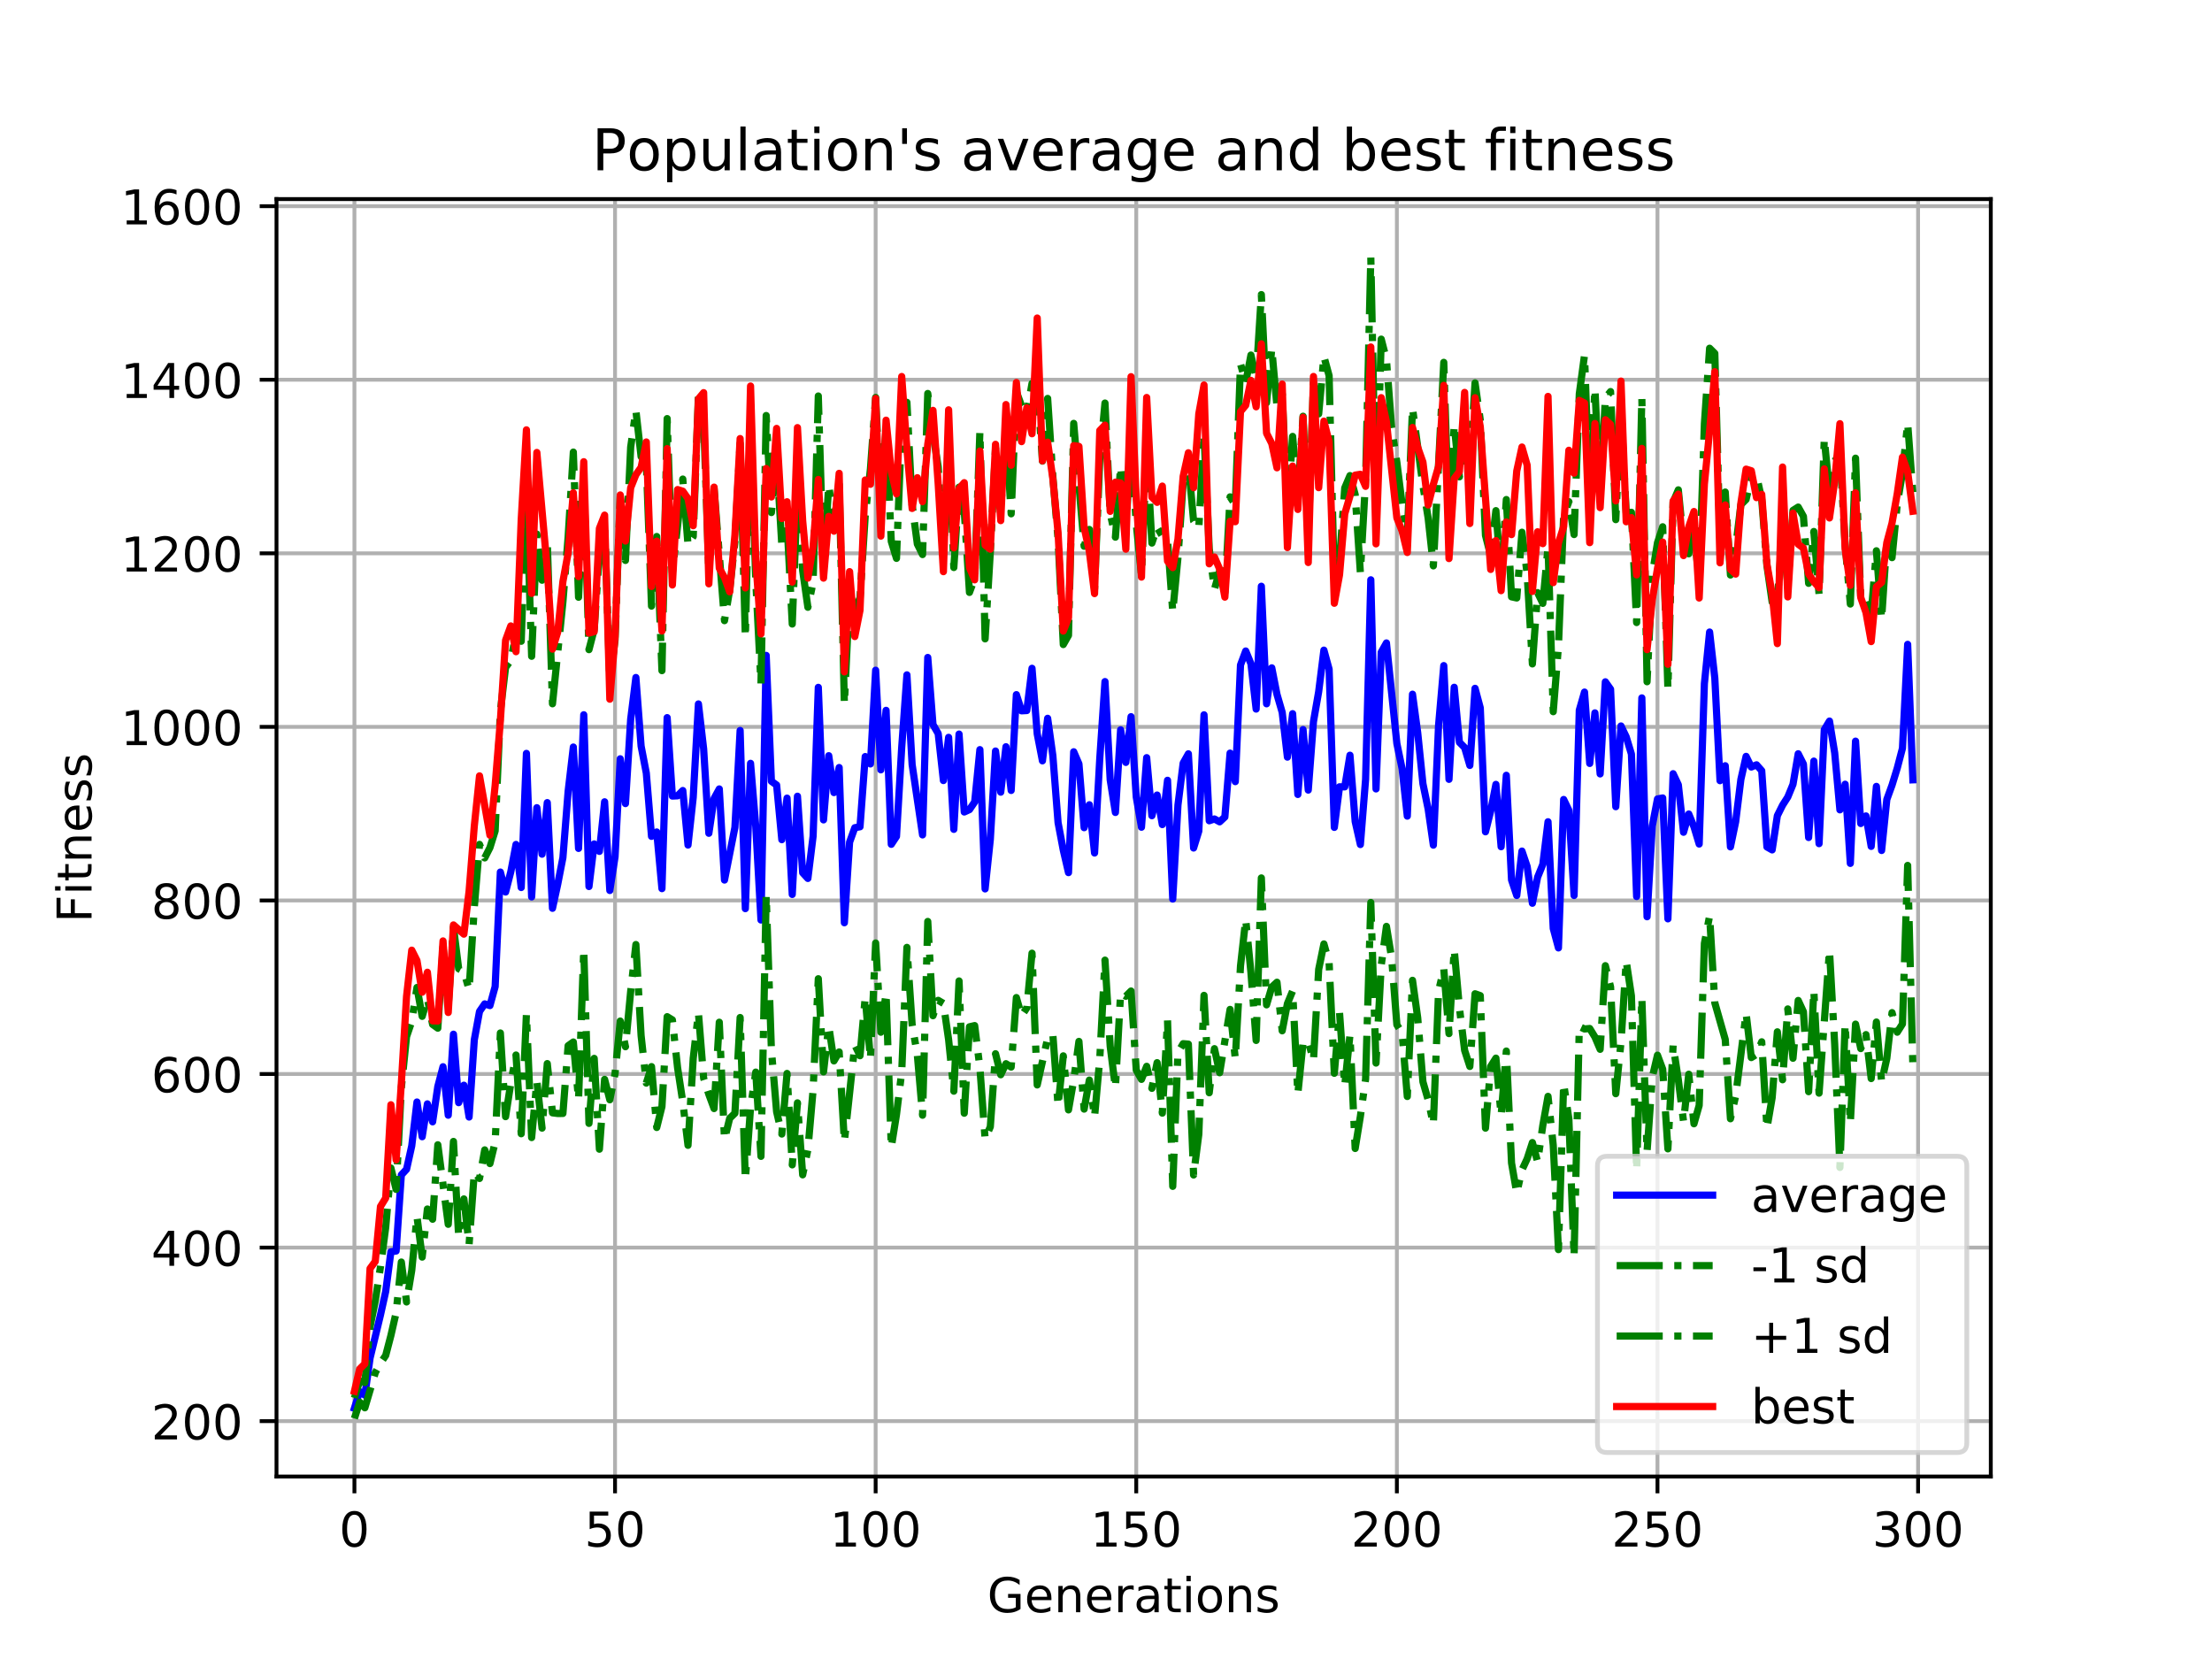 <?xml version="1.0" encoding="utf-8" standalone="no"?>
<!DOCTYPE svg PUBLIC "-//W3C//DTD SVG 1.1//EN"
  "http://www.w3.org/Graphics/SVG/1.1/DTD/svg11.dtd">
<!-- Created with matplotlib (https://matplotlib.org/) -->
<svg height="345.6pt" version="1.1" viewBox="0 0 460.8 345.6" width="460.8pt" xmlns="http://www.w3.org/2000/svg" xmlns:xlink="http://www.w3.org/1999/xlink">
 <defs>
  <style type="text/css">
*{stroke-linecap:butt;stroke-linejoin:round;}
  </style>
 </defs>
 <g id="figure_1">
  <g id="patch_1">
   <path d="M 0 345.6 
L 460.8 345.6 
L 460.8 0 
L 0 0 
z
" style="fill:#ffffff;"/>
  </g>
  <g id="axes_1">
   <g id="patch_2">
    <path d="M 57.6 307.584 
L 414.72 307.584 
L 414.72 41.472 
L 57.6 41.472 
z
" style="fill:#ffffff;"/>
   </g>
   <g id="matplotlib.axis_1">
    <g id="xtick_1">
     <g id="line2d_1">
      <path clip-path="url(#p7eef6b14a4)" d="M 73.833 307.584 
L 73.833 41.472 
" style="fill:none;stroke:#b0b0b0;stroke-linecap:square;stroke-width:0.8;"/>
     </g>
     <g id="line2d_2">
      <defs>
       <path d="M 0 0 
L 0 3.5 
" id="ma3ec5c3275" style="stroke:#000000;stroke-width:0.8;"/>
      </defs>
      <g>
       <use style="stroke:#000000;stroke-width:0.8;" x="73.833" xlink:href="#ma3ec5c3275" y="307.584"/>
      </g>
     </g>
     <g id="text_1">
      <!-- 0 -->
      <defs>
       <path d="M 31.781 66.406 
Q 24.172 66.406 20.328 58.906 
Q 16.5 51.422 16.5 36.375 
Q 16.5 21.391 20.328 13.891 
Q 24.172 6.391 31.781 6.391 
Q 39.453 6.391 43.281 13.891 
Q 47.125 21.391 47.125 36.375 
Q 47.125 51.422 43.281 58.906 
Q 39.453 66.406 31.781 66.406 
z
M 31.781 74.219 
Q 44.047 74.219 50.516 64.516 
Q 56.984 54.828 56.984 36.375 
Q 56.984 17.969 50.516 8.266 
Q 44.047 -1.422 31.781 -1.422 
Q 19.531 -1.422 13.062 8.266 
Q 6.594 17.969 6.594 36.375 
Q 6.594 54.828 13.062 64.516 
Q 19.531 74.219 31.781 74.219 
z
" id="DejaVuSans-48"/>
      </defs>
      <g transform="translate(70.651 322.182)scale(0.1 -0.1)">
       <use xlink:href="#DejaVuSans-48"/>
      </g>
     </g>
    </g>
    <g id="xtick_2">
     <g id="line2d_3">
      <path clip-path="url(#p7eef6b14a4)" d="M 128.123 307.584 
L 128.123 41.472 
" style="fill:none;stroke:#b0b0b0;stroke-linecap:square;stroke-width:0.8;"/>
     </g>
     <g id="line2d_4">
      <g>
       <use style="stroke:#000000;stroke-width:0.8;" x="128.123" xlink:href="#ma3ec5c3275" y="307.584"/>
      </g>
     </g>
     <g id="text_2">
      <!-- 50 -->
      <defs>
       <path d="M 10.797 72.906 
L 49.516 72.906 
L 49.516 64.594 
L 19.828 64.594 
L 19.828 46.734 
Q 21.969 47.469 24.109 47.828 
Q 26.266 48.188 28.422 48.188 
Q 40.625 48.188 47.75 41.5 
Q 54.891 34.812 54.891 23.391 
Q 54.891 11.625 47.562 5.094 
Q 40.234 -1.422 26.906 -1.422 
Q 22.312 -1.422 17.547 -0.641 
Q 12.797 0.141 7.719 1.703 
L 7.719 11.625 
Q 12.109 9.234 16.797 8.062 
Q 21.484 6.891 26.703 6.891 
Q 35.156 6.891 40.078 11.328 
Q 45.016 15.766 45.016 23.391 
Q 45.016 31 40.078 35.438 
Q 35.156 39.891 26.703 39.891 
Q 22.75 39.891 18.812 39.016 
Q 14.891 38.141 10.797 36.281 
z
" id="DejaVuSans-53"/>
      </defs>
      <g transform="translate(121.76 322.182)scale(0.1 -0.1)">
       <use xlink:href="#DejaVuSans-53"/>
       <use x="63.623" xlink:href="#DejaVuSans-48"/>
      </g>
     </g>
    </g>
    <g id="xtick_3">
     <g id="line2d_5">
      <path clip-path="url(#p7eef6b14a4)" d="M 182.413 307.584 
L 182.413 41.472 
" style="fill:none;stroke:#b0b0b0;stroke-linecap:square;stroke-width:0.8;"/>
     </g>
     <g id="line2d_6">
      <g>
       <use style="stroke:#000000;stroke-width:0.8;" x="182.413" xlink:href="#ma3ec5c3275" y="307.584"/>
      </g>
     </g>
     <g id="text_3">
      <!-- 100 -->
      <defs>
       <path d="M 12.406 8.297 
L 28.516 8.297 
L 28.516 63.922 
L 10.984 60.406 
L 10.984 69.391 
L 28.422 72.906 
L 38.281 72.906 
L 38.281 8.297 
L 54.391 8.297 
L 54.391 0 
L 12.406 0 
z
" id="DejaVuSans-49"/>
      </defs>
      <g transform="translate(172.869 322.182)scale(0.1 -0.1)">
       <use xlink:href="#DejaVuSans-49"/>
       <use x="63.623" xlink:href="#DejaVuSans-48"/>
       <use x="127.246" xlink:href="#DejaVuSans-48"/>
      </g>
     </g>
    </g>
    <g id="xtick_4">
     <g id="line2d_7">
      <path clip-path="url(#p7eef6b14a4)" d="M 236.703 307.584 
L 236.703 41.472 
" style="fill:none;stroke:#b0b0b0;stroke-linecap:square;stroke-width:0.8;"/>
     </g>
     <g id="line2d_8">
      <g>
       <use style="stroke:#000000;stroke-width:0.8;" x="236.703" xlink:href="#ma3ec5c3275" y="307.584"/>
      </g>
     </g>
     <g id="text_4">
      <!-- 150 -->
      <g transform="translate(227.159 322.182)scale(0.1 -0.1)">
       <use xlink:href="#DejaVuSans-49"/>
       <use x="63.623" xlink:href="#DejaVuSans-53"/>
       <use x="127.246" xlink:href="#DejaVuSans-48"/>
      </g>
     </g>
    </g>
    <g id="xtick_5">
     <g id="line2d_9">
      <path clip-path="url(#p7eef6b14a4)" d="M 290.993 307.584 
L 290.993 41.472 
" style="fill:none;stroke:#b0b0b0;stroke-linecap:square;stroke-width:0.8;"/>
     </g>
     <g id="line2d_10">
      <g>
       <use style="stroke:#000000;stroke-width:0.8;" x="290.993" xlink:href="#ma3ec5c3275" y="307.584"/>
      </g>
     </g>
     <g id="text_5">
      <!-- 200 -->
      <defs>
       <path d="M 19.188 8.297 
L 53.609 8.297 
L 53.609 0 
L 7.328 0 
L 7.328 8.297 
Q 12.938 14.109 22.625 23.891 
Q 32.328 33.688 34.812 36.531 
Q 39.547 41.844 41.422 45.531 
Q 43.312 49.219 43.312 52.781 
Q 43.312 58.594 39.234 62.25 
Q 35.156 65.922 28.609 65.922 
Q 23.969 65.922 18.812 64.312 
Q 13.672 62.703 7.812 59.422 
L 7.812 69.391 
Q 13.766 71.781 18.938 73 
Q 24.125 74.219 28.422 74.219 
Q 39.75 74.219 46.484 68.547 
Q 53.219 62.891 53.219 53.422 
Q 53.219 48.922 51.531 44.891 
Q 49.859 40.875 45.406 35.406 
Q 44.188 33.984 37.641 27.219 
Q 31.109 20.453 19.188 8.297 
z
" id="DejaVuSans-50"/>
      </defs>
      <g transform="translate(281.449 322.182)scale(0.1 -0.1)">
       <use xlink:href="#DejaVuSans-50"/>
       <use x="63.623" xlink:href="#DejaVuSans-48"/>
       <use x="127.246" xlink:href="#DejaVuSans-48"/>
      </g>
     </g>
    </g>
    <g id="xtick_6">
     <g id="line2d_11">
      <path clip-path="url(#p7eef6b14a4)" d="M 345.283 307.584 
L 345.283 41.472 
" style="fill:none;stroke:#b0b0b0;stroke-linecap:square;stroke-width:0.8;"/>
     </g>
     <g id="line2d_12">
      <g>
       <use style="stroke:#000000;stroke-width:0.8;" x="345.283" xlink:href="#ma3ec5c3275" y="307.584"/>
      </g>
     </g>
     <g id="text_6">
      <!-- 250 -->
      <g transform="translate(335.739 322.182)scale(0.1 -0.1)">
       <use xlink:href="#DejaVuSans-50"/>
       <use x="63.623" xlink:href="#DejaVuSans-53"/>
       <use x="127.246" xlink:href="#DejaVuSans-48"/>
      </g>
     </g>
    </g>
    <g id="xtick_7">
     <g id="line2d_13">
      <path clip-path="url(#p7eef6b14a4)" d="M 399.573 307.584 
L 399.573 41.472 
" style="fill:none;stroke:#b0b0b0;stroke-linecap:square;stroke-width:0.8;"/>
     </g>
     <g id="line2d_14">
      <g>
       <use style="stroke:#000000;stroke-width:0.8;" x="399.573" xlink:href="#ma3ec5c3275" y="307.584"/>
      </g>
     </g>
     <g id="text_7">
      <!-- 300 -->
      <defs>
       <path d="M 40.578 39.312 
Q 47.656 37.797 51.625 33 
Q 55.609 28.219 55.609 21.188 
Q 55.609 10.406 48.188 4.484 
Q 40.766 -1.422 27.094 -1.422 
Q 22.516 -1.422 17.656 -0.516 
Q 12.797 0.391 7.625 2.203 
L 7.625 11.719 
Q 11.719 9.328 16.594 8.109 
Q 21.484 6.891 26.812 6.891 
Q 36.078 6.891 40.938 10.547 
Q 45.797 14.203 45.797 21.188 
Q 45.797 27.641 41.281 31.266 
Q 36.766 34.906 28.719 34.906 
L 20.219 34.906 
L 20.219 43.016 
L 29.109 43.016 
Q 36.375 43.016 40.234 45.922 
Q 44.094 48.828 44.094 54.297 
Q 44.094 59.906 40.109 62.906 
Q 36.141 65.922 28.719 65.922 
Q 24.656 65.922 20.016 65.031 
Q 15.375 64.156 9.812 62.312 
L 9.812 71.094 
Q 15.438 72.656 20.344 73.438 
Q 25.25 74.219 29.594 74.219 
Q 40.828 74.219 47.359 69.109 
Q 53.906 64.016 53.906 55.328 
Q 53.906 49.266 50.438 45.094 
Q 46.969 40.922 40.578 39.312 
z
" id="DejaVuSans-51"/>
      </defs>
      <g transform="translate(390.029 322.182)scale(0.1 -0.1)">
       <use xlink:href="#DejaVuSans-51"/>
       <use x="63.623" xlink:href="#DejaVuSans-48"/>
       <use x="127.246" xlink:href="#DejaVuSans-48"/>
      </g>
     </g>
    </g>
    <g id="text_8">
     <!-- Generations -->
     <defs>
      <path d="M 59.516 10.406 
L 59.516 29.984 
L 43.406 29.984 
L 43.406 38.094 
L 69.281 38.094 
L 69.281 6.781 
Q 63.578 2.734 56.688 0.656 
Q 49.812 -1.422 42 -1.422 
Q 24.906 -1.422 15.25 8.562 
Q 5.609 18.562 5.609 36.375 
Q 5.609 54.25 15.25 64.234 
Q 24.906 74.219 42 74.219 
Q 49.125 74.219 55.547 72.453 
Q 61.969 70.703 67.391 67.281 
L 67.391 56.781 
Q 61.922 61.422 55.766 63.766 
Q 49.609 66.109 42.828 66.109 
Q 29.438 66.109 22.719 58.641 
Q 16.016 51.172 16.016 36.375 
Q 16.016 21.625 22.719 14.156 
Q 29.438 6.688 42.828 6.688 
Q 48.047 6.688 52.141 7.594 
Q 56.25 8.5 59.516 10.406 
z
" id="DejaVuSans-71"/>
      <path d="M 56.203 29.594 
L 56.203 25.203 
L 14.891 25.203 
Q 15.484 15.922 20.484 11.062 
Q 25.484 6.203 34.422 6.203 
Q 39.594 6.203 44.453 7.469 
Q 49.312 8.734 54.109 11.281 
L 54.109 2.781 
Q 49.266 0.734 44.188 -0.344 
Q 39.109 -1.422 33.891 -1.422 
Q 20.797 -1.422 13.156 6.188 
Q 5.516 13.812 5.516 26.812 
Q 5.516 40.234 12.766 48.109 
Q 20.016 56 32.328 56 
Q 43.359 56 49.781 48.891 
Q 56.203 41.797 56.203 29.594 
z
M 47.219 32.234 
Q 47.125 39.594 43.094 43.984 
Q 39.062 48.391 32.422 48.391 
Q 24.906 48.391 20.391 44.141 
Q 15.875 39.891 15.188 32.172 
z
" id="DejaVuSans-101"/>
      <path d="M 54.891 33.016 
L 54.891 0 
L 45.906 0 
L 45.906 32.719 
Q 45.906 40.484 42.875 44.328 
Q 39.844 48.188 33.797 48.188 
Q 26.516 48.188 22.312 43.547 
Q 18.109 38.922 18.109 30.906 
L 18.109 0 
L 9.078 0 
L 9.078 54.688 
L 18.109 54.688 
L 18.109 46.188 
Q 21.344 51.125 25.703 53.562 
Q 30.078 56 35.797 56 
Q 45.219 56 50.047 50.172 
Q 54.891 44.344 54.891 33.016 
z
" id="DejaVuSans-110"/>
      <path d="M 41.109 46.297 
Q 39.594 47.172 37.812 47.578 
Q 36.031 48 33.891 48 
Q 26.266 48 22.188 43.047 
Q 18.109 38.094 18.109 28.812 
L 18.109 0 
L 9.078 0 
L 9.078 54.688 
L 18.109 54.688 
L 18.109 46.188 
Q 20.953 51.172 25.484 53.578 
Q 30.031 56 36.531 56 
Q 37.453 56 38.578 55.875 
Q 39.703 55.766 41.062 55.516 
z
" id="DejaVuSans-114"/>
      <path d="M 34.281 27.484 
Q 23.391 27.484 19.188 25 
Q 14.984 22.516 14.984 16.5 
Q 14.984 11.719 18.141 8.906 
Q 21.297 6.109 26.703 6.109 
Q 34.188 6.109 38.703 11.406 
Q 43.219 16.703 43.219 25.484 
L 43.219 27.484 
z
M 52.203 31.203 
L 52.203 0 
L 43.219 0 
L 43.219 8.297 
Q 40.141 3.328 35.547 0.953 
Q 30.953 -1.422 24.312 -1.422 
Q 15.922 -1.422 10.953 3.297 
Q 6 8.016 6 15.922 
Q 6 25.141 12.172 29.828 
Q 18.359 34.516 30.609 34.516 
L 43.219 34.516 
L 43.219 35.406 
Q 43.219 41.609 39.141 45 
Q 35.062 48.391 27.688 48.391 
Q 23 48.391 18.547 47.266 
Q 14.109 46.141 10.016 43.891 
L 10.016 52.203 
Q 14.938 54.109 19.578 55.047 
Q 24.219 56 28.609 56 
Q 40.484 56 46.344 49.844 
Q 52.203 43.703 52.203 31.203 
z
" id="DejaVuSans-97"/>
      <path d="M 18.312 70.219 
L 18.312 54.688 
L 36.812 54.688 
L 36.812 47.703 
L 18.312 47.703 
L 18.312 18.016 
Q 18.312 11.328 20.141 9.422 
Q 21.969 7.516 27.594 7.516 
L 36.812 7.516 
L 36.812 0 
L 27.594 0 
Q 17.188 0 13.234 3.875 
Q 9.281 7.766 9.281 18.016 
L 9.281 47.703 
L 2.688 47.703 
L 2.688 54.688 
L 9.281 54.688 
L 9.281 70.219 
z
" id="DejaVuSans-116"/>
      <path d="M 9.422 54.688 
L 18.406 54.688 
L 18.406 0 
L 9.422 0 
z
M 9.422 75.984 
L 18.406 75.984 
L 18.406 64.594 
L 9.422 64.594 
z
" id="DejaVuSans-105"/>
      <path d="M 30.609 48.391 
Q 23.391 48.391 19.188 42.75 
Q 14.984 37.109 14.984 27.297 
Q 14.984 17.484 19.156 11.844 
Q 23.344 6.203 30.609 6.203 
Q 37.797 6.203 41.984 11.859 
Q 46.188 17.531 46.188 27.297 
Q 46.188 37.016 41.984 42.703 
Q 37.797 48.391 30.609 48.391 
z
M 30.609 56 
Q 42.328 56 49.016 48.375 
Q 55.719 40.766 55.719 27.297 
Q 55.719 13.875 49.016 6.219 
Q 42.328 -1.422 30.609 -1.422 
Q 18.844 -1.422 12.172 6.219 
Q 5.516 13.875 5.516 27.297 
Q 5.516 40.766 12.172 48.375 
Q 18.844 56 30.609 56 
z
" id="DejaVuSans-111"/>
      <path d="M 44.281 53.078 
L 44.281 44.578 
Q 40.484 46.531 36.375 47.5 
Q 32.281 48.484 27.875 48.484 
Q 21.188 48.484 17.844 46.438 
Q 14.5 44.391 14.5 40.281 
Q 14.5 37.156 16.891 35.375 
Q 19.281 33.594 26.516 31.984 
L 29.594 31.297 
Q 39.156 29.25 43.188 25.516 
Q 47.219 21.781 47.219 15.094 
Q 47.219 7.469 41.188 3.016 
Q 35.156 -1.422 24.609 -1.422 
Q 20.219 -1.422 15.453 -0.562 
Q 10.688 0.297 5.422 2 
L 5.422 11.281 
Q 10.406 8.688 15.234 7.391 
Q 20.062 6.109 24.812 6.109 
Q 31.156 6.109 34.562 8.281 
Q 37.984 10.453 37.984 14.406 
Q 37.984 18.062 35.516 20.016 
Q 33.062 21.969 24.703 23.781 
L 21.578 24.516 
Q 13.234 26.266 9.516 29.906 
Q 5.812 33.547 5.812 39.891 
Q 5.812 47.609 11.281 51.797 
Q 16.75 56 26.812 56 
Q 31.781 56 36.172 55.266 
Q 40.578 54.547 44.281 53.078 
z
" id="DejaVuSans-115"/>
     </defs>
     <g transform="translate(205.662 335.861)scale(0.1 -0.1)">
      <use xlink:href="#DejaVuSans-71"/>
      <use x="77.49" xlink:href="#DejaVuSans-101"/>
      <use x="139.014" xlink:href="#DejaVuSans-110"/>
      <use x="202.393" xlink:href="#DejaVuSans-101"/>
      <use x="263.916" xlink:href="#DejaVuSans-114"/>
      <use x="305.029" xlink:href="#DejaVuSans-97"/>
      <use x="366.309" xlink:href="#DejaVuSans-116"/>
      <use x="405.518" xlink:href="#DejaVuSans-105"/>
      <use x="433.301" xlink:href="#DejaVuSans-111"/>
      <use x="494.482" xlink:href="#DejaVuSans-110"/>
      <use x="557.861" xlink:href="#DejaVuSans-115"/>
     </g>
    </g>
   </g>
   <g id="matplotlib.axis_2">
    <g id="ytick_1">
     <g id="line2d_15">
      <path clip-path="url(#p7eef6b14a4)" d="M 57.6 296.052 
L 414.72 296.052 
" style="fill:none;stroke:#b0b0b0;stroke-linecap:square;stroke-width:0.8;"/>
     </g>
     <g id="line2d_16">
      <defs>
       <path d="M 0 0 
L -3.5 0 
" id="m60d1d2d4ca" style="stroke:#000000;stroke-width:0.8;"/>
      </defs>
      <g>
       <use style="stroke:#000000;stroke-width:0.8;" x="57.6" xlink:href="#m60d1d2d4ca" y="296.052"/>
      </g>
     </g>
     <g id="text_9">
      <!-- 200 -->
      <g transform="translate(31.512 299.851)scale(0.1 -0.1)">
       <use xlink:href="#DejaVuSans-50"/>
       <use x="63.623" xlink:href="#DejaVuSans-48"/>
       <use x="127.246" xlink:href="#DejaVuSans-48"/>
      </g>
     </g>
    </g>
    <g id="ytick_2">
     <g id="line2d_17">
      <path clip-path="url(#p7eef6b14a4)" d="M 57.6 259.894 
L 414.72 259.894 
" style="fill:none;stroke:#b0b0b0;stroke-linecap:square;stroke-width:0.8;"/>
     </g>
     <g id="line2d_18">
      <g>
       <use style="stroke:#000000;stroke-width:0.8;" x="57.6" xlink:href="#m60d1d2d4ca" y="259.894"/>
      </g>
     </g>
     <g id="text_10">
      <!-- 400 -->
      <defs>
       <path d="M 37.797 64.312 
L 12.891 25.391 
L 37.797 25.391 
z
M 35.203 72.906 
L 47.609 72.906 
L 47.609 25.391 
L 58.016 25.391 
L 58.016 17.188 
L 47.609 17.188 
L 47.609 0 
L 37.797 0 
L 37.797 17.188 
L 4.891 17.188 
L 4.891 26.703 
z
" id="DejaVuSans-52"/>
      </defs>
      <g transform="translate(31.512 263.694)scale(0.1 -0.1)">
       <use xlink:href="#DejaVuSans-52"/>
       <use x="63.623" xlink:href="#DejaVuSans-48"/>
       <use x="127.246" xlink:href="#DejaVuSans-48"/>
      </g>
     </g>
    </g>
    <g id="ytick_3">
     <g id="line2d_19">
      <path clip-path="url(#p7eef6b14a4)" d="M 57.6 223.737 
L 414.72 223.737 
" style="fill:none;stroke:#b0b0b0;stroke-linecap:square;stroke-width:0.8;"/>
     </g>
     <g id="line2d_20">
      <g>
       <use style="stroke:#000000;stroke-width:0.8;" x="57.6" xlink:href="#m60d1d2d4ca" y="223.737"/>
      </g>
     </g>
     <g id="text_11">
      <!-- 600 -->
      <defs>
       <path d="M 33.016 40.375 
Q 26.375 40.375 22.484 35.828 
Q 18.609 31.297 18.609 23.391 
Q 18.609 15.531 22.484 10.953 
Q 26.375 6.391 33.016 6.391 
Q 39.656 6.391 43.531 10.953 
Q 47.406 15.531 47.406 23.391 
Q 47.406 31.297 43.531 35.828 
Q 39.656 40.375 33.016 40.375 
z
M 52.594 71.297 
L 52.594 62.312 
Q 48.875 64.062 45.094 64.984 
Q 41.312 65.922 37.594 65.922 
Q 27.828 65.922 22.672 59.328 
Q 17.531 52.734 16.797 39.406 
Q 19.672 43.656 24.016 45.922 
Q 28.375 48.188 33.594 48.188 
Q 44.578 48.188 50.953 41.516 
Q 57.328 34.859 57.328 23.391 
Q 57.328 12.156 50.688 5.359 
Q 44.047 -1.422 33.016 -1.422 
Q 20.359 -1.422 13.672 8.266 
Q 6.984 17.969 6.984 36.375 
Q 6.984 53.656 15.188 63.938 
Q 23.391 74.219 37.203 74.219 
Q 40.922 74.219 44.703 73.484 
Q 48.484 72.75 52.594 71.297 
z
" id="DejaVuSans-54"/>
      </defs>
      <g transform="translate(31.512 227.536)scale(0.1 -0.1)">
       <use xlink:href="#DejaVuSans-54"/>
       <use x="63.623" xlink:href="#DejaVuSans-48"/>
       <use x="127.246" xlink:href="#DejaVuSans-48"/>
      </g>
     </g>
    </g>
    <g id="ytick_4">
     <g id="line2d_21">
      <path clip-path="url(#p7eef6b14a4)" d="M 57.6 187.579 
L 414.72 187.579 
" style="fill:none;stroke:#b0b0b0;stroke-linecap:square;stroke-width:0.8;"/>
     </g>
     <g id="line2d_22">
      <g>
       <use style="stroke:#000000;stroke-width:0.8;" x="57.6" xlink:href="#m60d1d2d4ca" y="187.579"/>
      </g>
     </g>
     <g id="text_12">
      <!-- 800 -->
      <defs>
       <path d="M 31.781 34.625 
Q 24.75 34.625 20.719 30.859 
Q 16.703 27.094 16.703 20.516 
Q 16.703 13.922 20.719 10.156 
Q 24.75 6.391 31.781 6.391 
Q 38.812 6.391 42.859 10.172 
Q 46.922 13.969 46.922 20.516 
Q 46.922 27.094 42.891 30.859 
Q 38.875 34.625 31.781 34.625 
z
M 21.922 38.812 
Q 15.578 40.375 12.031 44.719 
Q 8.5 49.078 8.5 55.328 
Q 8.5 64.062 14.719 69.141 
Q 20.953 74.219 31.781 74.219 
Q 42.672 74.219 48.875 69.141 
Q 55.078 64.062 55.078 55.328 
Q 55.078 49.078 51.531 44.719 
Q 48 40.375 41.703 38.812 
Q 48.828 37.156 52.797 32.312 
Q 56.781 27.484 56.781 20.516 
Q 56.781 9.906 50.312 4.234 
Q 43.844 -1.422 31.781 -1.422 
Q 19.734 -1.422 13.25 4.234 
Q 6.781 9.906 6.781 20.516 
Q 6.781 27.484 10.781 32.312 
Q 14.797 37.156 21.922 38.812 
z
M 18.312 54.391 
Q 18.312 48.734 21.844 45.562 
Q 25.391 42.391 31.781 42.391 
Q 38.141 42.391 41.719 45.562 
Q 45.312 48.734 45.312 54.391 
Q 45.312 60.062 41.719 63.234 
Q 38.141 66.406 31.781 66.406 
Q 25.391 66.406 21.844 63.234 
Q 18.312 60.062 18.312 54.391 
z
" id="DejaVuSans-56"/>
      </defs>
      <g transform="translate(31.512 191.379)scale(0.1 -0.1)">
       <use xlink:href="#DejaVuSans-56"/>
       <use x="63.623" xlink:href="#DejaVuSans-48"/>
       <use x="127.246" xlink:href="#DejaVuSans-48"/>
      </g>
     </g>
    </g>
    <g id="ytick_5">
     <g id="line2d_23">
      <path clip-path="url(#p7eef6b14a4)" d="M 57.6 151.422 
L 414.72 151.422 
" style="fill:none;stroke:#b0b0b0;stroke-linecap:square;stroke-width:0.8;"/>
     </g>
     <g id="line2d_24">
      <g>
       <use style="stroke:#000000;stroke-width:0.8;" x="57.6" xlink:href="#m60d1d2d4ca" y="151.422"/>
      </g>
     </g>
     <g id="text_13">
      <!-- 1000 -->
      <g transform="translate(25.15 155.221)scale(0.1 -0.1)">
       <use xlink:href="#DejaVuSans-49"/>
       <use x="63.623" xlink:href="#DejaVuSans-48"/>
       <use x="127.246" xlink:href="#DejaVuSans-48"/>
       <use x="190.869" xlink:href="#DejaVuSans-48"/>
      </g>
     </g>
    </g>
    <g id="ytick_6">
     <g id="line2d_25">
      <path clip-path="url(#p7eef6b14a4)" d="M 57.6 115.264 
L 414.72 115.264 
" style="fill:none;stroke:#b0b0b0;stroke-linecap:square;stroke-width:0.8;"/>
     </g>
     <g id="line2d_26">
      <g>
       <use style="stroke:#000000;stroke-width:0.8;" x="57.6" xlink:href="#m60d1d2d4ca" y="115.264"/>
      </g>
     </g>
     <g id="text_14">
      <!-- 1200 -->
      <g transform="translate(25.15 119.064)scale(0.1 -0.1)">
       <use xlink:href="#DejaVuSans-49"/>
       <use x="63.623" xlink:href="#DejaVuSans-50"/>
       <use x="127.246" xlink:href="#DejaVuSans-48"/>
       <use x="190.869" xlink:href="#DejaVuSans-48"/>
      </g>
     </g>
    </g>
    <g id="ytick_7">
     <g id="line2d_27">
      <path clip-path="url(#p7eef6b14a4)" d="M 57.6 79.107 
L 414.72 79.107 
" style="fill:none;stroke:#b0b0b0;stroke-linecap:square;stroke-width:0.8;"/>
     </g>
     <g id="line2d_28">
      <g>
       <use style="stroke:#000000;stroke-width:0.8;" x="57.6" xlink:href="#m60d1d2d4ca" y="79.107"/>
      </g>
     </g>
     <g id="text_15">
      <!-- 1400 -->
      <g transform="translate(25.15 82.906)scale(0.1 -0.1)">
       <use xlink:href="#DejaVuSans-49"/>
       <use x="63.623" xlink:href="#DejaVuSans-52"/>
       <use x="127.246" xlink:href="#DejaVuSans-48"/>
       <use x="190.869" xlink:href="#DejaVuSans-48"/>
      </g>
     </g>
    </g>
    <g id="ytick_8">
     <g id="line2d_29">
      <path clip-path="url(#p7eef6b14a4)" d="M 57.6 42.949 
L 414.72 42.949 
" style="fill:none;stroke:#b0b0b0;stroke-linecap:square;stroke-width:0.8;"/>
     </g>
     <g id="line2d_30">
      <g>
       <use style="stroke:#000000;stroke-width:0.8;" x="57.6" xlink:href="#m60d1d2d4ca" y="42.949"/>
      </g>
     </g>
     <g id="text_16">
      <!-- 1600 -->
      <g transform="translate(25.15 46.749)scale(0.1 -0.1)">
       <use xlink:href="#DejaVuSans-49"/>
       <use x="63.623" xlink:href="#DejaVuSans-54"/>
       <use x="127.246" xlink:href="#DejaVuSans-48"/>
       <use x="190.869" xlink:href="#DejaVuSans-48"/>
      </g>
     </g>
    </g>
    <g id="text_17">
     <!-- Fitness -->
     <defs>
      <path d="M 9.812 72.906 
L 51.703 72.906 
L 51.703 64.594 
L 19.672 64.594 
L 19.672 43.109 
L 48.578 43.109 
L 48.578 34.812 
L 19.672 34.812 
L 19.672 0 
L 9.812 0 
z
" id="DejaVuSans-70"/>
     </defs>
     <g transform="translate(19.07 192.202)rotate(-90)scale(0.1 -0.1)">
      <use xlink:href="#DejaVuSans-70"/>
      <use x="57.41" xlink:href="#DejaVuSans-105"/>
      <use x="85.193" xlink:href="#DejaVuSans-116"/>
      <use x="124.402" xlink:href="#DejaVuSans-110"/>
      <use x="187.781" xlink:href="#DejaVuSans-101"/>
      <use x="249.305" xlink:href="#DejaVuSans-115"/>
      <use x="301.404" xlink:href="#DejaVuSans-115"/>
     </g>
    </g>
   </g>
   <g id="line2d_31">
    <path clip-path="url(#p7eef6b14a4)" d="M 73.833 293.359 
L 74.919 289.881 
L 76.004 290.639 
L 77.09 282.92 
L 79.262 273.919 
L 80.348 269.033 
L 81.433 260.766 
L 82.519 260.609 
L 83.605 244.762 
L 84.691 243.589 
L 85.777 238.697 
L 86.862 229.569 
L 87.948 236.799 
L 89.034 229.96 
L 90.12 233.697 
L 91.206 226.331 
L 92.291 222.219 
L 93.377 232.316 
L 94.463 215.447 
L 95.549 229.704 
L 96.635 226.07 
L 97.72 232.697 
L 98.806 216.613 
L 99.892 210.698 
L 100.978 209.129 
L 102.064 209.479 
L 103.149 205.519 
L 104.235 181.666 
L 105.321 185.828 
L 106.407 181.611 
L 107.493 175.917 
L 108.578 184.886 
L 109.664 156.949 
L 110.75 186.844 
L 111.836 168.262 
L 112.922 177.94 
L 114.007 167.201 
L 115.093 189.217 
L 116.179 184.226 
L 117.265 178.658 
L 118.351 164.867 
L 119.436 155.624 
L 120.522 176.736 
L 121.608 148.9 
L 122.694 184.677 
L 123.78 175.807 
L 124.865 177.359 
L 125.951 167.032 
L 127.037 185.504 
L 128.123 178.498 
L 129.209 158.071 
L 130.294 167.401 
L 131.38 149.85 
L 132.466 141.137 
L 133.552 155.417 
L 134.638 161.049 
L 135.723 174.228 
L 136.809 173.319 
L 137.895 185.116 
L 138.981 149.497 
L 140.067 165.835 
L 141.152 165.78 
L 142.238 164.683 
L 143.324 176.037 
L 144.41 166.11 
L 145.496 146.646 
L 146.581 156.014 
L 147.667 173.586 
L 148.753 166.346 
L 149.839 164.353 
L 150.925 183.328 
L 153.096 172.369 
L 154.182 152.169 
L 155.268 189.286 
L 156.354 159.018 
L 157.439 172.154 
L 158.525 191.653 
L 159.611 136.534 
L 160.697 162.752 
L 161.783 163.538 
L 162.868 174.919 
L 163.954 166.265 
L 165.04 186.328 
L 166.126 165.868 
L 167.212 181.808 
L 168.297 182.992 
L 169.383 174.193 
L 170.469 143.19 
L 171.555 170.797 
L 172.641 157.425 
L 173.726 165.107 
L 174.812 159.892 
L 175.898 192.225 
L 176.984 175.445 
L 178.07 172.428 
L 179.155 172.232 
L 180.241 157.605 
L 181.327 159.142 
L 182.413 139.62 
L 183.499 160.369 
L 184.584 147.98 
L 185.67 175.886 
L 186.756 174.24 
L 187.842 155.696 
L 188.928 140.585 
L 190.013 159.27 
L 192.185 173.923 
L 193.271 136.963 
L 194.357 150.942 
L 195.442 152.817 
L 196.528 162.601 
L 197.614 153.603 
L 198.7 172.767 
L 199.786 152.922 
L 200.871 169.153 
L 201.957 168.656 
L 203.043 167.06 
L 204.129 156.163 
L 205.215 185.175 
L 206.3 174.868 
L 207.386 156.454 
L 208.472 165.022 
L 209.558 155.561 
L 210.644 164.664 
L 211.729 144.706 
L 212.815 148.079 
L 213.901 148.017 
L 214.987 139.221 
L 216.073 152.889 
L 217.158 158.495 
L 218.244 149.638 
L 219.33 157.436 
L 220.416 171.37 
L 221.502 177.112 
L 222.587 181.783 
L 223.673 156.61 
L 224.759 159.131 
L 225.845 172.421 
L 226.931 167.647 
L 228.016 177.694 
L 229.102 158.041 
L 230.188 141.989 
L 231.274 162.454 
L 232.36 169.25 
L 233.445 152.037 
L 234.531 158.822 
L 235.617 149.298 
L 236.703 166.036 
L 237.789 172.324 
L 238.875 157.836 
L 239.96 169.927 
L 241.046 165.622 
L 242.132 171.776 
L 243.218 162.549 
L 244.304 187.285 
L 245.389 167.71 
L 246.475 158.97 
L 247.561 157.034 
L 248.647 176.654 
L 249.733 173.137 
L 250.818 148.911 
L 251.904 170.976 
L 252.99 170.609 
L 254.076 171.2 
L 255.162 170.191 
L 256.247 156.89 
L 257.333 162.827 
L 258.419 138.529 
L 259.505 135.615 
L 260.591 138.256 
L 261.676 147.711 
L 262.762 122.13 
L 263.848 146.613 
L 264.934 139.127 
L 266.02 144.655 
L 267.105 148.402 
L 268.191 157.721 
L 269.277 148.675 
L 270.363 165.499 
L 271.449 151.984 
L 272.534 164.587 
L 273.62 150.323 
L 274.706 144.078 
L 275.792 135.441 
L 276.878 139.412 
L 277.963 172.359 
L 279.049 163.906 
L 280.135 163.917 
L 281.221 157.327 
L 282.307 171.138 
L 283.392 175.931 
L 284.478 162.356 
L 285.564 120.786 
L 286.65 164.345 
L 287.736 135.87 
L 288.821 133.938 
L 290.993 154.895 
L 292.079 160.123 
L 293.165 170.011 
L 294.25 144.617 
L 295.336 152.658 
L 296.422 163.259 
L 297.508 168.524 
L 298.594 176.056 
L 299.679 151.11 
L 300.765 138.659 
L 301.851 162.347 
L 302.937 143.171 
L 304.023 154.632 
L 305.108 155.73 
L 306.194 159.451 
L 307.28 143.392 
L 308.366 147.459 
L 309.452 173.275 
L 310.537 168.948 
L 311.623 163.404 
L 312.709 176.386 
L 313.795 161.509 
L 314.881 183.303 
L 315.966 186.548 
L 317.052 177.299 
L 318.138 180.529 
L 319.224 188.161 
L 320.31 182.735 
L 321.395 180.073 
L 322.481 171.188 
L 323.567 193.412 
L 324.653 197.466 
L 325.739 166.55 
L 326.824 168.809 
L 327.91 186.55 
L 328.996 147.943 
L 330.082 144.175 
L 331.168 159.04 
L 332.253 148.508 
L 333.339 161.218 
L 334.425 142.037 
L 335.511 143.575 
L 336.597 168.047 
L 337.682 151.233 
L 338.768 153.504 
L 339.854 157.087 
L 340.94 186.761 
L 342.026 145.388 
L 343.111 190.973 
L 344.197 172.089 
L 345.283 166.439 
L 346.369 166.229 
L 347.455 191.409 
L 348.54 161.177 
L 349.626 163.49 
L 350.712 173.37 
L 351.798 169.574 
L 352.884 172.239 
L 353.969 175.826 
L 355.055 142.412 
L 356.141 131.668 
L 357.227 141.268 
L 358.313 162.629 
L 359.398 159.517 
L 360.484 176.421 
L 361.57 171.188 
L 362.656 162.373 
L 363.742 157.568 
L 364.827 159.783 
L 365.913 159.324 
L 366.999 160.553 
L 368.085 176.434 
L 369.171 177.048 
L 370.256 169.919 
L 371.342 167.738 
L 372.428 166.036 
L 373.514 163.389 
L 374.6 157.022 
L 375.685 159.172 
L 376.771 174.466 
L 377.857 158.554 
L 378.943 175.747 
L 380.029 152.019 
L 381.114 150.214 
L 382.2 156.839 
L 383.286 168.703 
L 384.372 163.369 
L 385.458 179.859 
L 386.543 154.395 
L 387.629 171.552 
L 388.715 169.975 
L 389.801 176.317 
L 390.887 163.822 
L 391.972 177.168 
L 393.058 166.546 
L 394.144 163.558 
L 395.23 160.021 
L 396.316 155.88 
L 397.401 134.233 
L 398.487 162.451 
L 398.487 162.451 
" style="fill:none;stroke:#0000ff;stroke-linecap:square;stroke-width:1.5;"/>
   </g>
   <g id="line2d_32">
    <path clip-path="url(#p7eef6b14a4)" d="M 73.833 295.488 
L 74.919 292.094 
L 76.004 293.27 
L 78.176 285.958 
L 79.262 283.958 
L 80.348 282.369 
L 81.433 278.208 
L 82.519 273.445 
L 83.605 262.905 
L 84.691 271.222 
L 85.777 264.634 
L 86.862 253.426 
L 87.948 261.878 
L 89.034 251.858 
L 90.12 253.989 
L 91.206 238.477 
L 93.377 255.046 
L 94.463 237.783 
L 95.549 257.6 
L 96.635 249.758 
L 97.72 259.227 
L 98.806 244.212 
L 99.892 245.496 
L 100.978 239.543 
L 102.064 242.392 
L 103.149 237.953 
L 104.235 215.188 
L 105.321 232.618 
L 106.407 225.641 
L 107.493 219.781 
L 108.578 236.181 
L 109.664 211.243 
L 110.75 236.973 
L 111.836 225.257 
L 112.922 235.009 
L 114.007 221.566 
L 115.093 231.823 
L 116.179 231.959 
L 117.265 231.951 
L 118.351 217.844 
L 119.436 217.069 
L 120.522 229.054 
L 121.608 197.76 
L 122.694 234.02 
L 123.78 220.48 
L 124.865 239.397 
L 125.951 224.854 
L 127.037 229.106 
L 128.123 223.685 
L 129.209 212.704 
L 130.294 218.053 
L 131.38 206.54 
L 132.466 196.762 
L 133.552 215.721 
L 134.638 225.63 
L 135.723 222.196 
L 136.809 234.875 
L 137.895 230.525 
L 138.981 211.792 
L 140.067 212.46 
L 141.152 222.422 
L 142.238 229.567 
L 143.324 238.59 
L 144.41 220.461 
L 145.496 211.015 
L 146.581 224.606 
L 147.667 227.988 
L 148.753 230.934 
L 149.839 212.951 
L 150.925 237.362 
L 152.01 232.96 
L 153.096 231.909 
L 154.182 211.97 
L 155.268 245.787 
L 156.354 230.709 
L 157.439 223.339 
L 158.525 240.89 
L 159.611 186.508 
L 160.697 218.731 
L 161.783 231.599 
L 162.868 236.242 
L 163.954 223.619 
L 165.04 242.663 
L 166.126 229.743 
L 167.212 244.739 
L 168.297 239.477 
L 169.383 227.057 
L 170.469 203.886 
L 171.555 223.292 
L 172.641 213.745 
L 173.726 221.007 
L 174.812 219.136 
L 175.898 237.792 
L 178.07 217.673 
L 179.155 219.926 
L 180.241 207.762 
L 181.327 220.598 
L 182.413 196.443 
L 183.499 215.028 
L 184.584 206.884 
L 185.67 238.993 
L 186.756 232.164 
L 187.842 223.335 
L 188.928 197.358 
L 190.013 213.404 
L 191.099 219.755 
L 192.185 232.322 
L 193.271 191.954 
L 194.357 211.59 
L 195.442 208.389 
L 196.528 209.032 
L 197.614 216.59 
L 198.7 227.311 
L 199.786 204.352 
L 200.871 231.902 
L 201.957 213.901 
L 203.043 213.65 
L 204.129 222.429 
L 205.215 237.262 
L 206.3 234.729 
L 207.386 219.514 
L 208.472 223.889 
L 209.558 221.591 
L 210.644 222.292 
L 211.729 207.814 
L 212.815 211.591 
L 213.901 209.966 
L 214.987 198.568 
L 216.073 226.011 
L 218.244 216.275 
L 219.33 215.536 
L 220.416 230.348 
L 221.502 219.954 
L 222.587 231.211 
L 223.673 225.021 
L 224.759 216.944 
L 225.845 231.047 
L 226.931 224.999 
L 228.016 232.684 
L 229.102 220.55 
L 230.188 200.013 
L 231.274 217.955 
L 232.36 226.6 
L 233.445 206.856 
L 234.531 207.535 
L 235.617 206.447 
L 236.703 222.928 
L 237.789 224.853 
L 238.875 222.133 
L 239.96 226.722 
L 241.046 221.372 
L 242.132 231.884 
L 243.218 212.549 
L 244.304 247.136 
L 245.389 219.24 
L 246.475 217.416 
L 247.561 217.507 
L 248.647 244.768 
L 249.733 236.304 
L 250.818 207.354 
L 251.904 227.643 
L 252.99 218.457 
L 254.076 223.472 
L 256.247 210.276 
L 257.333 220.511 
L 258.419 201.228 
L 259.505 191.548 
L 260.591 202.547 
L 261.676 216.741 
L 262.762 182.889 
L 263.848 209.328 
L 264.934 205.614 
L 266.02 204.616 
L 267.105 214.732 
L 268.191 209.08 
L 269.277 206.44 
L 270.363 227.865 
L 271.449 217.254 
L 272.534 216.931 
L 273.62 220.905 
L 274.706 201.94 
L 275.792 196.639 
L 276.878 200.549 
L 277.963 223.585 
L 279.049 210.957 
L 280.135 226.188 
L 281.221 215.579 
L 282.307 239.247 
L 283.392 232.555 
L 284.478 224.8 
L 285.564 188.004 
L 286.65 221.454 
L 287.736 201.093 
L 288.821 192.984 
L 289.907 199.606 
L 290.993 213.472 
L 292.079 215.224 
L 293.165 228.418 
L 294.25 204.219 
L 295.336 212.037 
L 296.422 225.36 
L 297.508 229.118 
L 298.594 234.231 
L 299.679 206.46 
L 300.765 201.833 
L 301.851 215.318 
L 302.937 197.821 
L 304.023 209.931 
L 305.108 218.803 
L 306.194 222.162 
L 307.28 207.021 
L 308.366 207.407 
L 309.452 235.013 
L 310.537 222.153 
L 311.623 220.431 
L 312.709 232.393 
L 313.795 218.952 
L 314.881 242.272 
L 315.966 248.524 
L 317.052 243.724 
L 318.138 241.382 
L 319.224 238.016 
L 320.31 242.017 
L 321.395 234.455 
L 322.481 228.39 
L 323.567 238.567 
L 324.653 260.318 
L 325.739 225.716 
L 326.824 233.11 
L 327.91 261.742 
L 328.996 213.84 
L 330.082 214.355 
L 331.168 214.253 
L 332.253 216.028 
L 333.339 218.59 
L 334.425 201.169 
L 335.511 205.579 
L 336.597 227.84 
L 337.682 217.138 
L 338.768 200.208 
L 339.854 207.449 
L 340.94 243.836 
L 342.026 207.905 
L 343.111 239.926 
L 344.197 224.43 
L 345.283 219.81 
L 346.369 222.723 
L 347.455 239.329 
L 348.54 217.753 
L 349.626 224.935 
L 350.712 233.645 
L 351.798 223.784 
L 352.884 234.101 
L 353.969 230.277 
L 355.055 196.534 
L 356.141 190.796 
L 357.227 208.911 
L 359.398 216.534 
L 360.484 233.059 
L 361.57 228.316 
L 363.742 211.09 
L 364.827 220.313 
L 365.913 219.646 
L 366.999 217.025 
L 368.085 235.024 
L 369.171 228.675 
L 370.256 214.948 
L 371.342 224.934 
L 372.428 210.178 
L 373.514 220.455 
L 374.6 208.412 
L 375.685 210.766 
L 376.771 227.414 
L 377.857 206.391 
L 378.943 227.722 
L 381.114 197.988 
L 382.2 217.54 
L 383.286 243.201 
L 384.372 213.347 
L 385.458 233.887 
L 386.543 213.345 
L 387.629 218.44 
L 388.715 215.529 
L 389.801 224.685 
L 390.887 212.907 
L 391.972 225.375 
L 393.058 220.483 
L 394.144 210.948 
L 395.23 215.026 
L 396.316 213.305 
L 397.401 180.282 
L 398.487 222.133 
L 398.487 222.133 
" style="fill:none;stroke:#008000;stroke-dasharray:9.6,2.4,1.5,2.4;stroke-dashoffset:0;stroke-width:1.5;"/>
   </g>
   <g id="line2d_33">
    <path clip-path="url(#p7eef6b14a4)" d="M 73.833 291.23 
L 74.919 287.668 
L 76.004 288.008 
L 77.09 276.376 
L 78.176 271.016 
L 79.262 263.88 
L 80.348 255.697 
L 81.433 243.324 
L 82.519 247.773 
L 83.605 226.62 
L 84.691 215.956 
L 85.777 212.76 
L 86.862 205.712 
L 87.948 211.721 
L 89.034 208.063 
L 90.12 213.405 
L 91.206 214.185 
L 92.291 197.274 
L 93.377 209.585 
L 94.463 193.11 
L 95.549 201.808 
L 96.635 202.381 
L 97.72 206.168 
L 98.806 189.015 
L 99.892 175.901 
L 100.978 178.715 
L 102.064 176.567 
L 103.149 173.086 
L 104.235 148.144 
L 105.321 139.037 
L 106.407 137.58 
L 107.493 132.053 
L 108.578 133.59 
L 109.664 102.655 
L 110.75 136.715 
L 111.836 111.267 
L 112.922 120.872 
L 114.007 112.835 
L 115.093 146.611 
L 117.265 125.366 
L 118.351 111.89 
L 119.436 94.179 
L 120.522 124.418 
L 121.608 100.04 
L 122.694 135.333 
L 123.78 131.133 
L 124.865 115.321 
L 125.951 109.209 
L 127.037 141.903 
L 128.123 133.311 
L 129.209 103.438 
L 130.294 116.748 
L 131.38 93.16 
L 132.466 85.513 
L 133.552 95.113 
L 134.638 96.468 
L 135.723 126.26 
L 136.809 111.763 
L 137.895 139.708 
L 138.981 87.201 
L 140.067 119.21 
L 142.238 99.799 
L 143.324 113.483 
L 144.41 111.759 
L 145.496 82.278 
L 146.581 87.423 
L 147.667 119.184 
L 148.753 101.759 
L 150.925 129.295 
L 152.01 122.855 
L 153.096 112.83 
L 154.182 92.368 
L 155.268 132.785 
L 156.354 87.327 
L 157.439 120.969 
L 158.525 142.415 
L 159.611 86.56 
L 160.697 106.773 
L 161.783 95.478 
L 162.868 113.596 
L 163.954 108.912 
L 165.04 129.993 
L 166.126 101.993 
L 167.212 118.877 
L 168.297 126.508 
L 169.383 121.329 
L 170.469 82.494 
L 171.555 118.301 
L 172.641 101.105 
L 173.726 109.207 
L 174.812 100.648 
L 175.898 146.657 
L 176.984 123.54 
L 178.07 127.183 
L 179.155 124.537 
L 180.241 107.447 
L 181.327 97.687 
L 182.413 82.796 
L 183.499 105.711 
L 184.584 89.075 
L 185.67 112.779 
L 186.756 116.316 
L 187.842 88.058 
L 188.928 83.812 
L 190.013 105.137 
L 191.099 113.331 
L 192.185 115.523 
L 193.271 81.972 
L 194.357 90.294 
L 195.442 97.245 
L 196.528 116.171 
L 197.614 90.616 
L 198.7 118.223 
L 199.786 101.493 
L 200.871 106.403 
L 201.957 123.41 
L 203.043 120.471 
L 204.129 89.898 
L 205.215 133.087 
L 206.3 115.007 
L 207.386 93.394 
L 208.472 106.155 
L 209.558 89.53 
L 210.644 107.036 
L 211.729 81.599 
L 212.815 84.567 
L 213.901 86.067 
L 214.987 79.873 
L 216.073 79.767 
L 217.158 96.057 
L 218.244 83.001 
L 219.33 99.335 
L 220.416 112.392 
L 221.502 134.271 
L 222.587 132.355 
L 223.673 88.199 
L 225.845 113.795 
L 226.931 110.296 
L 228.016 122.705 
L 229.102 95.533 
L 230.188 83.965 
L 231.274 106.954 
L 232.36 111.901 
L 233.445 97.218 
L 234.531 110.108 
L 235.617 92.149 
L 236.703 109.144 
L 237.789 119.796 
L 238.875 93.539 
L 239.96 113.131 
L 241.046 109.871 
L 242.132 111.667 
L 243.218 112.548 
L 244.304 127.434 
L 245.389 116.181 
L 246.475 100.525 
L 247.561 96.561 
L 248.647 108.539 
L 249.733 109.971 
L 250.818 90.468 
L 251.904 114.309 
L 252.99 122.762 
L 254.076 118.929 
L 255.162 123.399 
L 256.247 103.505 
L 257.333 105.142 
L 258.419 75.83 
L 259.505 79.682 
L 260.591 73.966 
L 261.676 78.68 
L 262.762 61.37 
L 263.848 83.898 
L 264.934 72.641 
L 266.02 84.694 
L 267.105 82.073 
L 268.191 106.362 
L 269.277 90.911 
L 270.363 103.133 
L 271.449 86.713 
L 272.534 112.243 
L 273.62 79.742 
L 274.706 86.216 
L 275.792 74.242 
L 276.878 78.274 
L 277.963 121.134 
L 279.049 116.854 
L 280.135 101.647 
L 281.221 99.076 
L 282.307 103.029 
L 283.392 119.307 
L 284.478 99.913 
L 285.564 53.568 
L 286.65 107.237 
L 287.736 70.647 
L 288.821 74.892 
L 289.907 89.112 
L 290.993 96.318 
L 292.079 105.022 
L 293.165 111.605 
L 294.25 85.016 
L 296.422 101.157 
L 297.508 107.93 
L 298.594 117.881 
L 300.765 75.485 
L 301.851 109.376 
L 302.937 88.522 
L 304.023 99.332 
L 305.108 92.657 
L 306.194 96.739 
L 307.28 79.762 
L 308.366 87.51 
L 309.452 111.538 
L 310.537 115.743 
L 311.623 106.378 
L 312.709 120.38 
L 313.795 104.065 
L 314.881 124.334 
L 315.966 124.572 
L 317.052 110.873 
L 318.138 119.677 
L 319.224 138.306 
L 320.31 123.452 
L 321.395 125.692 
L 322.481 113.986 
L 323.567 148.257 
L 324.653 134.615 
L 325.739 107.384 
L 326.824 104.507 
L 327.91 111.357 
L 328.996 82.046 
L 330.082 73.994 
L 331.168 103.827 
L 332.253 80.987 
L 333.339 103.847 
L 334.425 82.904 
L 335.511 81.571 
L 336.597 108.253 
L 337.682 85.328 
L 338.768 106.8 
L 339.854 106.725 
L 340.94 129.686 
L 342.026 82.871 
L 343.111 142.02 
L 344.197 119.748 
L 345.283 113.068 
L 346.369 109.736 
L 347.455 143.49 
L 348.54 104.602 
L 349.626 102.044 
L 350.712 113.095 
L 351.798 115.364 
L 352.884 110.377 
L 353.969 121.375 
L 355.055 88.29 
L 356.141 72.541 
L 357.227 73.625 
L 358.313 112.634 
L 359.398 102.5 
L 360.484 119.784 
L 361.57 114.06 
L 362.656 105.13 
L 363.742 104.045 
L 364.827 99.254 
L 365.913 99.002 
L 366.999 104.081 
L 368.085 117.843 
L 369.171 125.422 
L 370.256 124.89 
L 371.342 110.543 
L 372.428 121.895 
L 373.514 106.323 
L 374.6 105.632 
L 375.685 107.577 
L 376.771 121.517 
L 377.857 110.718 
L 378.943 123.771 
L 380.029 91.402 
L 381.114 102.441 
L 382.2 96.138 
L 383.286 94.204 
L 384.372 113.39 
L 385.458 125.83 
L 386.543 95.446 
L 387.629 124.664 
L 388.715 124.421 
L 389.801 127.949 
L 390.887 114.736 
L 391.972 128.962 
L 393.058 112.609 
L 394.144 116.168 
L 395.23 105.016 
L 396.316 98.455 
L 397.401 88.183 
L 398.487 102.77 
L 398.487 102.77 
" style="fill:none;stroke:#008000;stroke-dasharray:9.6,2.4,1.5,2.4;stroke-dashoffset:0;stroke-width:1.5;"/>
   </g>
   <g id="line2d_34">
    <path clip-path="url(#p7eef6b14a4)" d="M 73.833 289.832 
L 74.919 285.192 
L 76.004 284.11 
L 77.09 264.257 
L 78.176 262.771 
L 79.262 251.333 
L 80.348 249.567 
L 81.433 230.141 
L 82.519 241.62 
L 83.605 225.69 
L 84.691 207.572 
L 85.777 197.938 
L 86.862 200.102 
L 87.948 206.7 
L 89.034 202.534 
L 90.12 212.66 
L 91.206 212.695 
L 92.291 196.012 
L 93.377 210.917 
L 94.463 192.679 
L 96.635 194.601 
L 97.72 185.639 
L 98.806 172.064 
L 99.892 161.63 
L 102.064 173.99 
L 103.149 163.634 
L 104.235 150.151 
L 105.321 133.372 
L 106.407 130.393 
L 107.493 135.76 
L 108.578 108.277 
L 109.664 89.546 
L 110.75 123.621 
L 111.836 94.257 
L 114.007 118.618 
L 115.093 135.229 
L 116.179 131.683 
L 117.265 121.126 
L 118.351 115.213 
L 119.436 102.651 
L 120.522 120.116 
L 121.608 96.184 
L 122.694 131.885 
L 123.78 131.583 
L 124.865 110.073 
L 125.951 107.309 
L 127.037 145.654 
L 128.123 132.643 
L 129.209 103.107 
L 130.294 112.709 
L 131.38 101.618 
L 132.466 98.891 
L 133.552 97.366 
L 134.638 92.072 
L 135.723 122.179 
L 136.809 112.73 
L 137.895 131.451 
L 138.981 93.46 
L 140.067 121.86 
L 141.152 101.986 
L 142.238 102.327 
L 143.324 103.873 
L 144.41 109.515 
L 145.496 83.098 
L 146.581 81.796 
L 147.667 121.621 
L 148.753 101.477 
L 149.839 118.359 
L 150.925 120.303 
L 152.01 123.289 
L 153.096 111.471 
L 154.182 91.364 
L 155.268 122.482 
L 156.354 80.418 
L 157.439 116.635 
L 158.525 132.056 
L 159.611 97.603 
L 160.697 103.526 
L 161.783 89.247 
L 162.868 108.033 
L 163.954 104.526 
L 165.04 121.26 
L 166.126 89.08 
L 167.212 108.481 
L 168.297 120.433 
L 169.383 113.837 
L 170.469 99.882 
L 171.555 120.432 
L 172.641 107.574 
L 173.726 110.653 
L 174.812 98.602 
L 175.898 139.965 
L 176.984 119.082 
L 178.07 132.605 
L 179.155 127.13 
L 180.241 99.994 
L 181.327 100.886 
L 182.413 83.006 
L 183.499 111.681 
L 184.584 87.532 
L 185.67 98.284 
L 186.756 102.887 
L 187.842 78.435 
L 188.928 93.524 
L 190.013 105.917 
L 191.099 99.517 
L 192.185 104.508 
L 193.271 92.515 
L 194.357 85.49 
L 195.442 100.82 
L 196.528 119.087 
L 197.614 85.375 
L 198.7 114.134 
L 199.786 101.817 
L 200.871 100.548 
L 201.957 118.234 
L 203.043 120.792 
L 204.129 93.959 
L 205.215 113.564 
L 206.3 114.406 
L 207.386 92.558 
L 208.472 108.455 
L 209.558 84.276 
L 210.644 96.919 
L 211.729 79.679 
L 212.815 92 
L 213.901 84.951 
L 214.987 90.36 
L 216.073 66.253 
L 217.158 96.004 
L 218.244 92.113 
L 219.33 99.743 
L 220.416 110.996 
L 221.502 131.464 
L 222.587 128.71 
L 223.673 92.829 
L 224.759 92.992 
L 225.845 109.869 
L 226.931 114.904 
L 228.016 123.658 
L 229.102 89.691 
L 230.188 88.563 
L 231.274 106.524 
L 232.36 100.437 
L 233.445 100.617 
L 234.531 114.408 
L 235.617 78.47 
L 236.703 104.101 
L 237.789 120.219 
L 238.875 82.806 
L 239.96 103.559 
L 241.046 104.651 
L 242.132 101.263 
L 243.218 116.89 
L 244.304 118.252 
L 245.389 112.328 
L 246.475 99.234 
L 247.561 94.319 
L 248.647 101.604 
L 249.733 86.194 
L 250.818 80.199 
L 251.904 117.455 
L 252.99 116.034 
L 254.076 118.548 
L 255.162 124.392 
L 256.247 108.592 
L 257.333 108.682 
L 258.419 85.728 
L 259.505 84.42 
L 260.591 79.243 
L 261.676 84.743 
L 262.762 71.628 
L 263.848 90.252 
L 264.934 92.403 
L 266.02 97.453 
L 267.105 80.009 
L 268.191 114.074 
L 269.277 97.084 
L 270.363 106.125 
L 271.449 86.929 
L 272.534 117.18 
L 273.62 78.426 
L 274.706 101.59 
L 275.792 87.731 
L 276.878 92.031 
L 277.963 125.672 
L 279.049 119.747 
L 280.135 107.035 
L 281.221 103.351 
L 282.307 98.979 
L 283.392 98.803 
L 284.478 101.314 
L 285.564 72.282 
L 286.65 113.293 
L 287.736 82.839 
L 288.821 87.854 
L 290.993 107.877 
L 292.079 110.607 
L 293.165 115.089 
L 294.25 89.048 
L 295.336 93.195 
L 296.422 96.273 
L 297.508 105.198 
L 298.594 100.888 
L 299.679 97.154 
L 300.765 80.278 
L 301.851 116.362 
L 302.937 99.682 
L 304.023 98.246 
L 305.108 81.745 
L 306.194 109.061 
L 307.28 82.853 
L 308.366 88.862 
L 310.537 118.624 
L 311.623 112.605 
L 312.709 123.046 
L 313.795 108.727 
L 314.881 111.368 
L 315.966 98.111 
L 317.052 93.124 
L 318.138 96.926 
L 319.224 123.209 
L 320.31 110.778 
L 321.395 113.252 
L 322.481 82.578 
L 323.567 121.377 
L 324.653 113.109 
L 325.739 109.697 
L 326.824 93.801 
L 327.91 98.583 
L 328.996 83.408 
L 330.082 83.953 
L 331.168 113.044 
L 332.253 88.224 
L 333.339 105.753 
L 334.425 87.439 
L 335.511 88.432 
L 336.597 104.347 
L 337.682 79.387 
L 338.768 108.694 
L 339.854 107.829 
L 340.94 119.761 
L 342.026 93.41 
L 343.111 135.333 
L 344.197 124.927 
L 345.283 118.436 
L 346.369 112.923 
L 347.455 138.387 
L 348.54 104.377 
L 349.626 102.935 
L 350.712 115.739 
L 351.798 109.741 
L 352.884 106.557 
L 353.969 124.578 
L 355.055 100.852 
L 356.141 89.757 
L 357.227 77.429 
L 358.313 117.247 
L 359.398 105.187 
L 360.484 118.592 
L 361.57 119.595 
L 362.656 104.799 
L 363.742 97.73 
L 364.827 98.066 
L 365.913 103.669 
L 366.999 102.982 
L 368.085 117.532 
L 369.171 123.75 
L 370.256 134.078 
L 371.342 97.293 
L 372.428 124.349 
L 373.514 106.885 
L 374.6 113.365 
L 375.685 114.183 
L 376.771 119.599 
L 377.857 121.167 
L 378.943 122.434 
L 380.029 97.668 
L 381.114 107.902 
L 382.2 100.295 
L 383.286 88.258 
L 384.372 114.331 
L 385.458 121.952 
L 386.543 102.648 
L 387.629 124.477 
L 388.715 127.591 
L 389.801 133.655 
L 390.887 122.233 
L 391.972 121.324 
L 393.058 113.026 
L 394.144 108.966 
L 395.23 102.839 
L 396.316 95.232 
L 397.401 98.298 
L 398.487 106.501 
L 398.487 106.501 
" style="fill:none;stroke:#ff0000;stroke-linecap:square;stroke-width:1.5;"/>
   </g>
   <g id="patch_3">
    <path d="M 57.6 307.584 
L 57.6 41.472 
" style="fill:none;stroke:#000000;stroke-linecap:square;stroke-linejoin:miter;stroke-width:0.8;"/>
   </g>
   <g id="patch_4">
    <path d="M 414.72 307.584 
L 414.72 41.472 
" style="fill:none;stroke:#000000;stroke-linecap:square;stroke-linejoin:miter;stroke-width:0.8;"/>
   </g>
   <g id="patch_5">
    <path d="M 57.6 307.584 
L 414.72 307.584 
" style="fill:none;stroke:#000000;stroke-linecap:square;stroke-linejoin:miter;stroke-width:0.8;"/>
   </g>
   <g id="patch_6">
    <path d="M 57.6 41.472 
L 414.72 41.472 
" style="fill:none;stroke:#000000;stroke-linecap:square;stroke-linejoin:miter;stroke-width:0.8;"/>
   </g>
   <g id="text_18">
    <!-- Population's average and best fitness -->
    <defs>
     <path d="M 19.672 64.797 
L 19.672 37.406 
L 32.078 37.406 
Q 38.969 37.406 42.719 40.969 
Q 46.484 44.531 46.484 51.125 
Q 46.484 57.672 42.719 61.234 
Q 38.969 64.797 32.078 64.797 
z
M 9.812 72.906 
L 32.078 72.906 
Q 44.344 72.906 50.609 67.359 
Q 56.891 61.812 56.891 51.125 
Q 56.891 40.328 50.609 34.812 
Q 44.344 29.297 32.078 29.297 
L 19.672 29.297 
L 19.672 0 
L 9.812 0 
z
" id="DejaVuSans-80"/>
     <path d="M 18.109 8.203 
L 18.109 -20.797 
L 9.078 -20.797 
L 9.078 54.688 
L 18.109 54.688 
L 18.109 46.391 
Q 20.953 51.266 25.266 53.625 
Q 29.594 56 35.594 56 
Q 45.562 56 51.781 48.094 
Q 58.016 40.188 58.016 27.297 
Q 58.016 14.406 51.781 6.484 
Q 45.562 -1.422 35.594 -1.422 
Q 29.594 -1.422 25.266 0.953 
Q 20.953 3.328 18.109 8.203 
z
M 48.688 27.297 
Q 48.688 37.203 44.609 42.844 
Q 40.531 48.484 33.406 48.484 
Q 26.266 48.484 22.188 42.844 
Q 18.109 37.203 18.109 27.297 
Q 18.109 17.391 22.188 11.75 
Q 26.266 6.109 33.406 6.109 
Q 40.531 6.109 44.609 11.75 
Q 48.688 17.391 48.688 27.297 
z
" id="DejaVuSans-112"/>
     <path d="M 8.5 21.578 
L 8.5 54.688 
L 17.484 54.688 
L 17.484 21.922 
Q 17.484 14.156 20.5 10.266 
Q 23.531 6.391 29.594 6.391 
Q 36.859 6.391 41.078 11.031 
Q 45.312 15.672 45.312 23.688 
L 45.312 54.688 
L 54.297 54.688 
L 54.297 0 
L 45.312 0 
L 45.312 8.406 
Q 42.047 3.422 37.719 1 
Q 33.406 -1.422 27.688 -1.422 
Q 18.266 -1.422 13.375 4.438 
Q 8.5 10.297 8.5 21.578 
z
M 31.109 56 
z
" id="DejaVuSans-117"/>
     <path d="M 9.422 75.984 
L 18.406 75.984 
L 18.406 0 
L 9.422 0 
z
" id="DejaVuSans-108"/>
     <path d="M 17.922 72.906 
L 17.922 45.797 
L 9.625 45.797 
L 9.625 72.906 
z
" id="DejaVuSans-39"/>
     <path id="DejaVuSans-32"/>
     <path d="M 2.984 54.688 
L 12.5 54.688 
L 29.594 8.797 
L 46.688 54.688 
L 56.203 54.688 
L 35.688 0 
L 23.484 0 
z
" id="DejaVuSans-118"/>
     <path d="M 45.406 27.984 
Q 45.406 37.75 41.375 43.109 
Q 37.359 48.484 30.078 48.484 
Q 22.859 48.484 18.828 43.109 
Q 14.797 37.75 14.797 27.984 
Q 14.797 18.266 18.828 12.891 
Q 22.859 7.516 30.078 7.516 
Q 37.359 7.516 41.375 12.891 
Q 45.406 18.266 45.406 27.984 
z
M 54.391 6.781 
Q 54.391 -7.172 48.188 -13.984 
Q 42 -20.797 29.203 -20.797 
Q 24.469 -20.797 20.266 -20.094 
Q 16.062 -19.391 12.109 -17.922 
L 12.109 -9.188 
Q 16.062 -11.328 19.922 -12.344 
Q 23.781 -13.375 27.781 -13.375 
Q 36.625 -13.375 41.016 -8.766 
Q 45.406 -4.156 45.406 5.172 
L 45.406 9.625 
Q 42.625 4.781 38.281 2.391 
Q 33.938 0 27.875 0 
Q 17.828 0 11.672 7.656 
Q 5.516 15.328 5.516 27.984 
Q 5.516 40.672 11.672 48.328 
Q 17.828 56 27.875 56 
Q 33.938 56 38.281 53.609 
Q 42.625 51.219 45.406 46.391 
L 45.406 54.688 
L 54.391 54.688 
z
" id="DejaVuSans-103"/>
     <path d="M 45.406 46.391 
L 45.406 75.984 
L 54.391 75.984 
L 54.391 0 
L 45.406 0 
L 45.406 8.203 
Q 42.578 3.328 38.25 0.953 
Q 33.938 -1.422 27.875 -1.422 
Q 17.969 -1.422 11.734 6.484 
Q 5.516 14.406 5.516 27.297 
Q 5.516 40.188 11.734 48.094 
Q 17.969 56 27.875 56 
Q 33.938 56 38.25 53.625 
Q 42.578 51.266 45.406 46.391 
z
M 14.797 27.297 
Q 14.797 17.391 18.875 11.75 
Q 22.953 6.109 30.078 6.109 
Q 37.203 6.109 41.297 11.75 
Q 45.406 17.391 45.406 27.297 
Q 45.406 37.203 41.297 42.844 
Q 37.203 48.484 30.078 48.484 
Q 22.953 48.484 18.875 42.844 
Q 14.797 37.203 14.797 27.297 
z
" id="DejaVuSans-100"/>
     <path d="M 48.688 27.297 
Q 48.688 37.203 44.609 42.844 
Q 40.531 48.484 33.406 48.484 
Q 26.266 48.484 22.188 42.844 
Q 18.109 37.203 18.109 27.297 
Q 18.109 17.391 22.188 11.75 
Q 26.266 6.109 33.406 6.109 
Q 40.531 6.109 44.609 11.75 
Q 48.688 17.391 48.688 27.297 
z
M 18.109 46.391 
Q 20.953 51.266 25.266 53.625 
Q 29.594 56 35.594 56 
Q 45.562 56 51.781 48.094 
Q 58.016 40.188 58.016 27.297 
Q 58.016 14.406 51.781 6.484 
Q 45.562 -1.422 35.594 -1.422 
Q 29.594 -1.422 25.266 0.953 
Q 20.953 3.328 18.109 8.203 
L 18.109 0 
L 9.078 0 
L 9.078 75.984 
L 18.109 75.984 
z
" id="DejaVuSans-98"/>
     <path d="M 37.109 75.984 
L 37.109 68.5 
L 28.516 68.5 
Q 23.688 68.5 21.797 66.547 
Q 19.922 64.594 19.922 59.516 
L 19.922 54.688 
L 34.719 54.688 
L 34.719 47.703 
L 19.922 47.703 
L 19.922 0 
L 10.891 0 
L 10.891 47.703 
L 2.297 47.703 
L 2.297 54.688 
L 10.891 54.688 
L 10.891 58.5 
Q 10.891 67.625 15.141 71.797 
Q 19.391 75.984 28.609 75.984 
z
" id="DejaVuSans-102"/>
    </defs>
    <g transform="translate(123.315 35.472)scale(0.12 -0.12)">
     <use xlink:href="#DejaVuSans-80"/>
     <use x="60.256" xlink:href="#DejaVuSans-111"/>
     <use x="121.438" xlink:href="#DejaVuSans-112"/>
     <use x="184.914" xlink:href="#DejaVuSans-117"/>
     <use x="248.293" xlink:href="#DejaVuSans-108"/>
     <use x="276.076" xlink:href="#DejaVuSans-97"/>
     <use x="337.355" xlink:href="#DejaVuSans-116"/>
     <use x="376.564" xlink:href="#DejaVuSans-105"/>
     <use x="404.348" xlink:href="#DejaVuSans-111"/>
     <use x="465.529" xlink:href="#DejaVuSans-110"/>
     <use x="528.908" xlink:href="#DejaVuSans-39"/>
     <use x="556.398" xlink:href="#DejaVuSans-115"/>
     <use x="608.498" xlink:href="#DejaVuSans-32"/>
     <use x="640.285" xlink:href="#DejaVuSans-97"/>
     <use x="701.564" xlink:href="#DejaVuSans-118"/>
     <use x="760.744" xlink:href="#DejaVuSans-101"/>
     <use x="822.268" xlink:href="#DejaVuSans-114"/>
     <use x="863.381" xlink:href="#DejaVuSans-97"/>
     <use x="924.66" xlink:href="#DejaVuSans-103"/>
     <use x="988.137" xlink:href="#DejaVuSans-101"/>
     <use x="1049.66" xlink:href="#DejaVuSans-32"/>
     <use x="1081.447" xlink:href="#DejaVuSans-97"/>
     <use x="1142.727" xlink:href="#DejaVuSans-110"/>
     <use x="1206.105" xlink:href="#DejaVuSans-100"/>
     <use x="1269.582" xlink:href="#DejaVuSans-32"/>
     <use x="1301.369" xlink:href="#DejaVuSans-98"/>
     <use x="1364.846" xlink:href="#DejaVuSans-101"/>
     <use x="1426.369" xlink:href="#DejaVuSans-115"/>
     <use x="1478.469" xlink:href="#DejaVuSans-116"/>
     <use x="1517.678" xlink:href="#DejaVuSans-32"/>
     <use x="1549.465" xlink:href="#DejaVuSans-102"/>
     <use x="1584.67" xlink:href="#DejaVuSans-105"/>
     <use x="1612.453" xlink:href="#DejaVuSans-116"/>
     <use x="1651.662" xlink:href="#DejaVuSans-110"/>
     <use x="1715.041" xlink:href="#DejaVuSans-101"/>
     <use x="1776.564" xlink:href="#DejaVuSans-115"/>
     <use x="1828.664" xlink:href="#DejaVuSans-115"/>
    </g>
   </g>
   <g id="legend_1">
    <g id="patch_7">
     <path d="M 334.779 302.584 
L 407.72 302.584 
Q 409.72 302.584 409.72 300.584 
L 409.72 242.871 
Q 409.72 240.871 407.72 240.871 
L 334.779 240.871 
Q 332.779 240.871 332.779 242.871 
L 332.779 300.584 
Q 332.779 302.584 334.779 302.584 
z
" style="fill:#ffffff;opacity:0.8;stroke:#cccccc;stroke-linejoin:miter;"/>
    </g>
    <g id="line2d_35">
     <path d="M 336.779 248.97 
L 356.779 248.97 
" style="fill:none;stroke:#0000ff;stroke-linecap:square;stroke-width:1.5;"/>
    </g>
    <g id="line2d_36"/>
    <g id="text_19">
     <!-- average -->
     <g transform="translate(364.779 252.47)scale(0.1 -0.1)">
      <use xlink:href="#DejaVuSans-97"/>
      <use x="61.279" xlink:href="#DejaVuSans-118"/>
      <use x="120.459" xlink:href="#DejaVuSans-101"/>
      <use x="181.982" xlink:href="#DejaVuSans-114"/>
      <use x="223.096" xlink:href="#DejaVuSans-97"/>
      <use x="284.375" xlink:href="#DejaVuSans-103"/>
      <use x="347.852" xlink:href="#DejaVuSans-101"/>
     </g>
    </g>
    <g id="line2d_37">
     <path d="M 336.779 263.648 
L 356.779 263.648 
" style="fill:none;stroke:#008000;stroke-dasharray:9.6,2.4,1.5,2.4;stroke-dashoffset:0;stroke-width:1.5;"/>
    </g>
    <g id="line2d_38"/>
    <g id="text_20">
     <!-- -1 sd -->
     <defs>
      <path d="M 4.891 31.391 
L 31.203 31.391 
L 31.203 23.391 
L 4.891 23.391 
z
" id="DejaVuSans-45"/>
     </defs>
     <g transform="translate(364.779 267.148)scale(0.1 -0.1)">
      <use xlink:href="#DejaVuSans-45"/>
      <use x="36.084" xlink:href="#DejaVuSans-49"/>
      <use x="99.707" xlink:href="#DejaVuSans-32"/>
      <use x="131.494" xlink:href="#DejaVuSans-115"/>
      <use x="183.594" xlink:href="#DejaVuSans-100"/>
     </g>
    </g>
    <g id="line2d_39">
     <path d="M 336.779 278.326 
L 356.779 278.326 
" style="fill:none;stroke:#008000;stroke-dasharray:9.6,2.4,1.5,2.4;stroke-dashoffset:0;stroke-width:1.5;"/>
    </g>
    <g id="line2d_40"/>
    <g id="text_21">
     <!-- +1 sd -->
     <defs>
      <path d="M 46 62.703 
L 46 35.5 
L 73.188 35.5 
L 73.188 27.203 
L 46 27.203 
L 46 0 
L 37.797 0 
L 37.797 27.203 
L 10.594 27.203 
L 10.594 35.5 
L 37.797 35.5 
L 37.797 62.703 
z
" id="DejaVuSans-43"/>
     </defs>
     <g transform="translate(364.779 281.826)scale(0.1 -0.1)">
      <use xlink:href="#DejaVuSans-43"/>
      <use x="83.789" xlink:href="#DejaVuSans-49"/>
      <use x="147.412" xlink:href="#DejaVuSans-32"/>
      <use x="179.199" xlink:href="#DejaVuSans-115"/>
      <use x="231.299" xlink:href="#DejaVuSans-100"/>
     </g>
    </g>
    <g id="line2d_41">
     <path d="M 336.779 293.004 
L 356.779 293.004 
" style="fill:none;stroke:#ff0000;stroke-linecap:square;stroke-width:1.5;"/>
    </g>
    <g id="line2d_42"/>
    <g id="text_22">
     <!-- best -->
     <g transform="translate(364.779 296.504)scale(0.1 -0.1)">
      <use xlink:href="#DejaVuSans-98"/>
      <use x="63.477" xlink:href="#DejaVuSans-101"/>
      <use x="125" xlink:href="#DejaVuSans-115"/>
      <use x="177.1" xlink:href="#DejaVuSans-116"/>
     </g>
    </g>
   </g>
  </g>
 </g>
 <defs>
  <clipPath id="p7eef6b14a4">
   <rect height="266.112" width="357.12" x="57.6" y="41.472"/>
  </clipPath>
 </defs>
</svg>
